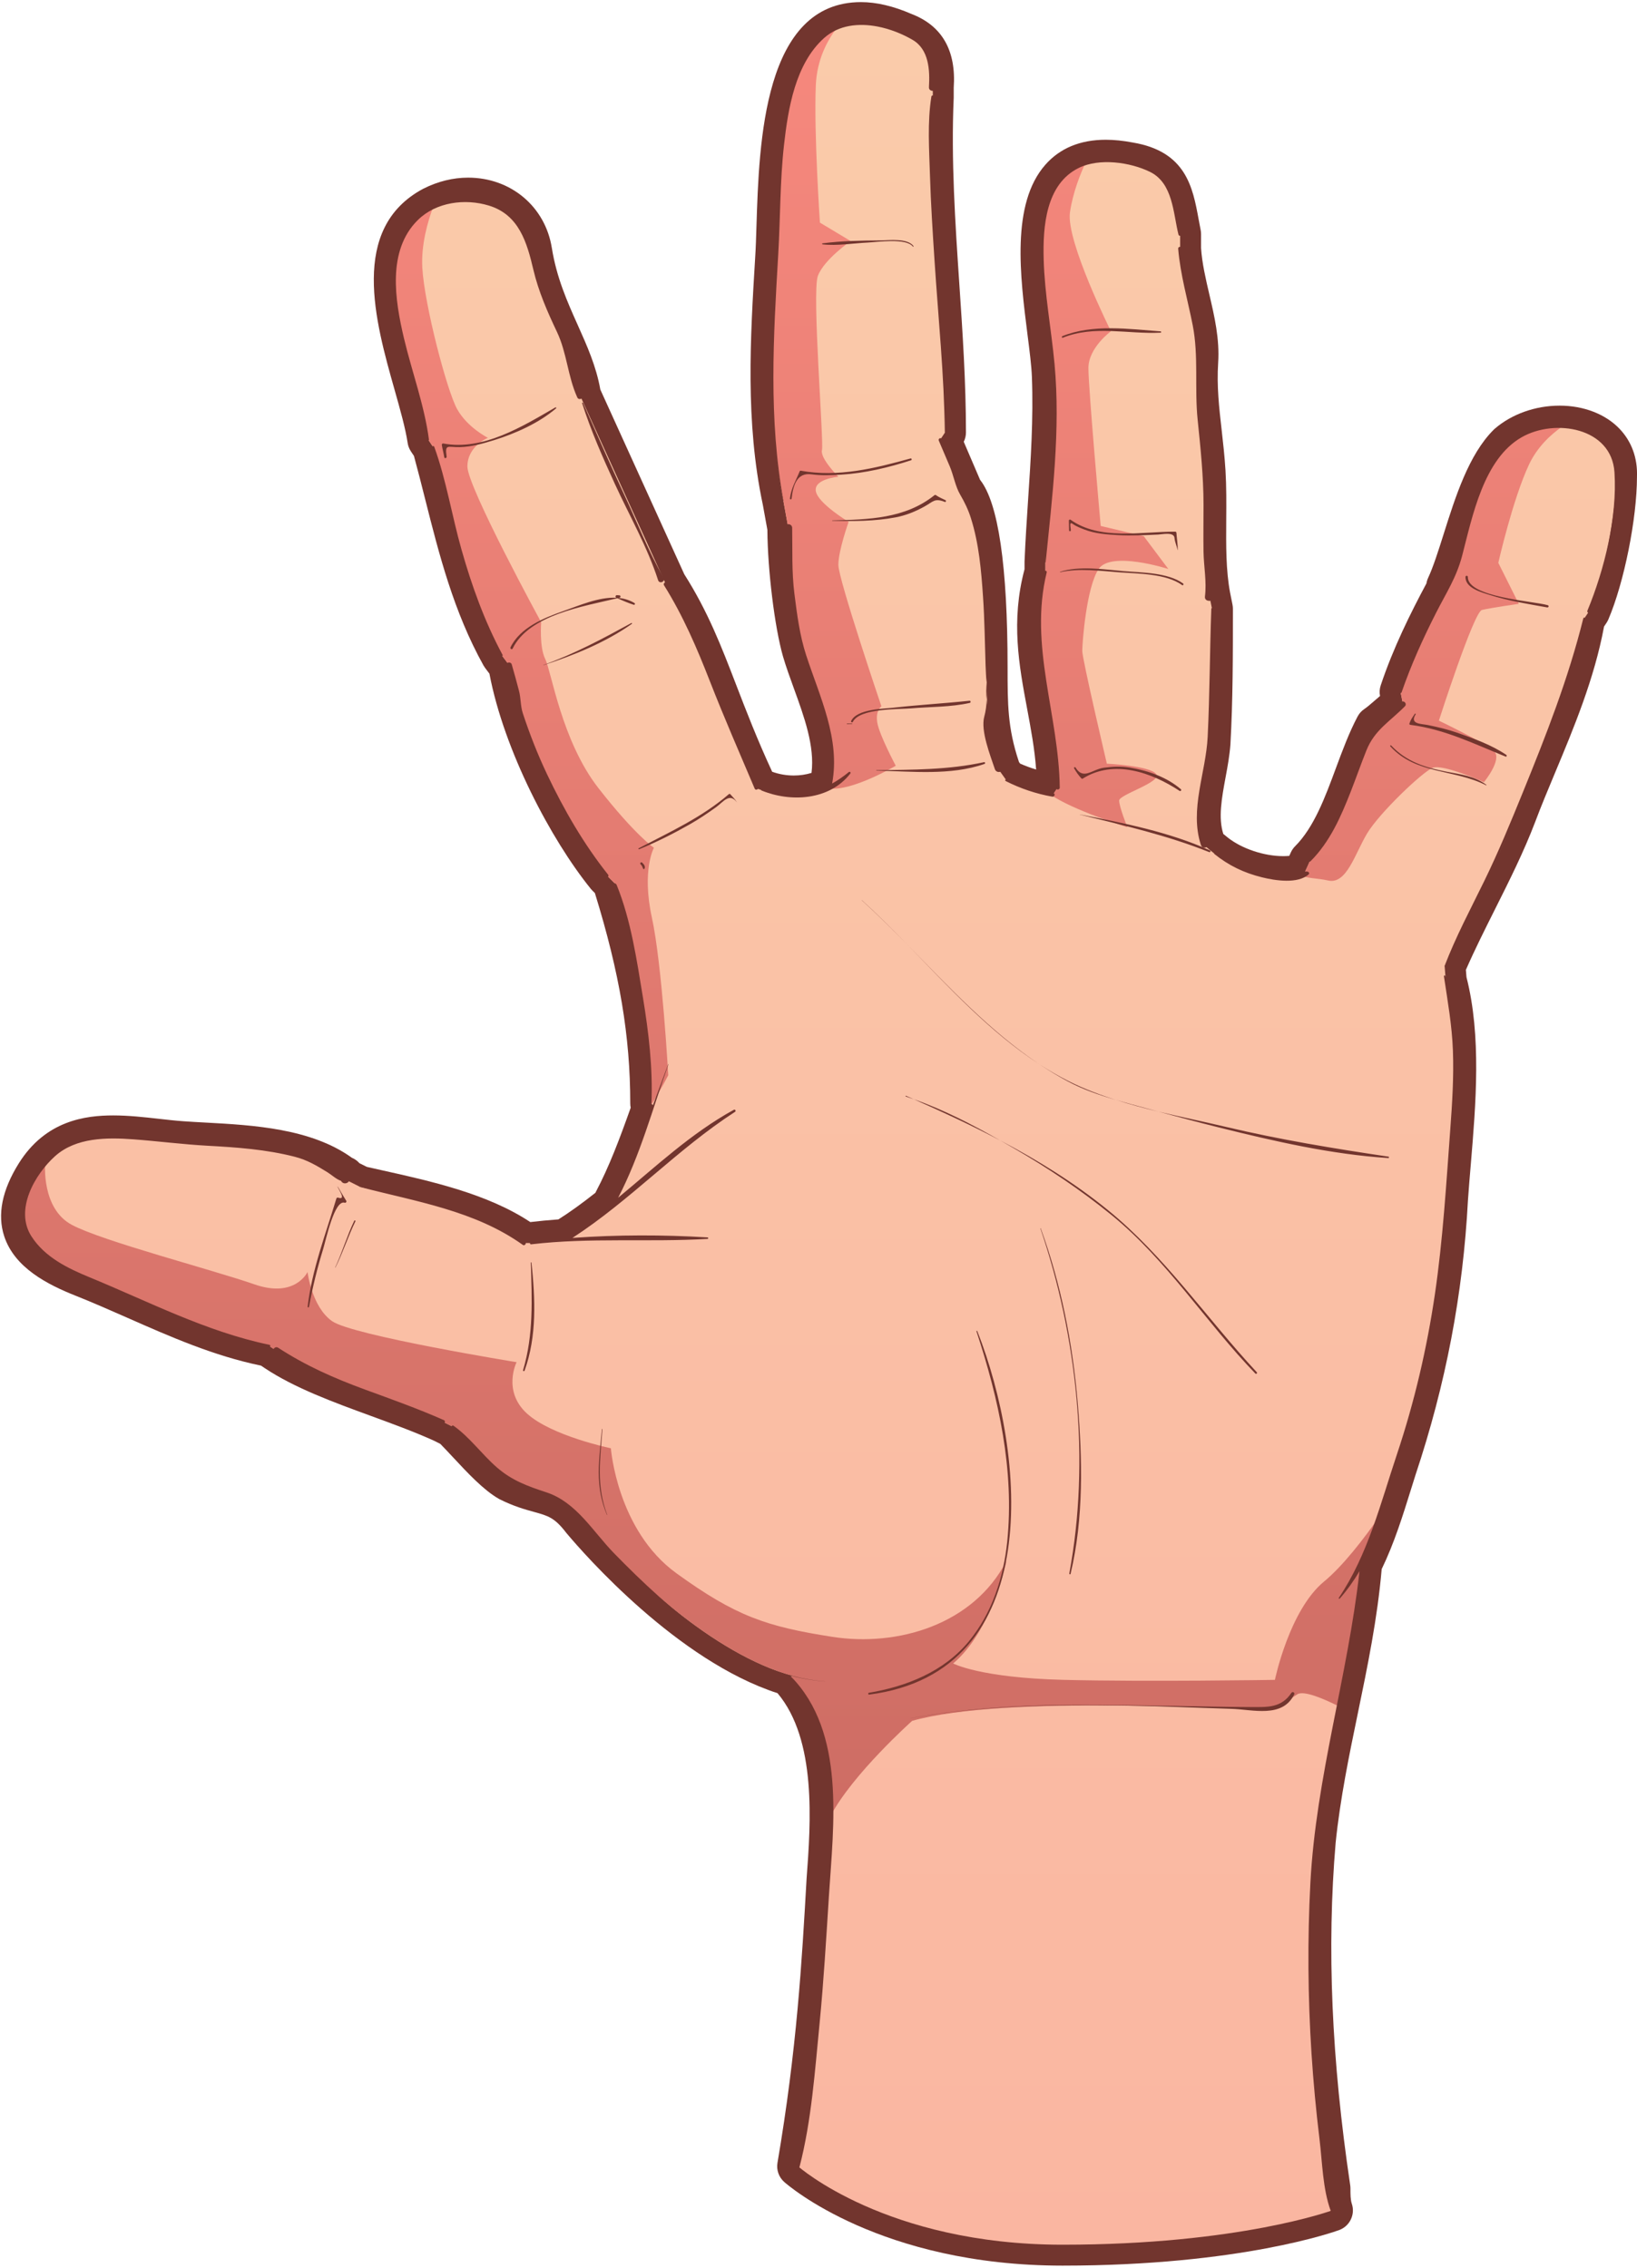 <svg width="345" height="478" viewBox="0 0 345 478" fill="none" xmlns="http://www.w3.org/2000/svg">
<path d="M341.311 90.373C338.35 87.273 333.754 85.498 328.694 85.498C323.574 85.498 318.579 87.282 314.988 90.393C314.911 90.465 314.833 90.534 314.76 90.61C309.534 95.831 306.729 104.72 304.252 112.56C303.13 116.112 302.069 119.464 300.98 121.8C300.808 122.174 300.686 122.566 300.623 122.968C297.302 129.177 293.633 136.517 290.985 144.465C290.744 145.185 290.694 145.954 290.841 146.696C290.523 146.967 290.216 147.235 289.921 147.49C289.043 148.249 288.142 149.036 287.556 149.429C286.948 149.832 286.452 150.381 286.111 151.028C284.317 154.412 282.907 158.228 281.538 161.919C279.27 168.053 276.921 174.391 272.952 178.357C272.577 178.734 272.27 179.176 272.051 179.655L271.717 180.395C271.308 180.431 270.878 180.451 270.431 180.451C266.376 180.451 261.658 178.856 258.724 176.511L257.81 175.767C256.718 172.347 257.485 168.209 258.291 163.843C258.704 161.616 259.13 159.31 259.311 156.944C259.836 147.531 259.836 138.197 259.836 128.311C259.836 128.022 259.807 127.731 259.75 127.444L259.243 124.92C258.354 120.184 258.392 114.981 258.431 109.474C258.455 106.092 258.482 102.59 258.273 99.132C258.087 96.122 257.77 93.338 257.467 90.646C256.925 85.901 256.416 81.423 256.729 76.469C257.063 71.462 255.946 66.665 254.861 62.026C254.082 58.667 253.34 55.49 253.123 52.285V49.336C253.123 49.044 253.096 48.754 253.038 48.471C252.882 47.688 252.744 46.924 252.606 46.188C251.374 39.497 249.976 31.911 238.711 30.036C236.709 29.653 234.805 29.456 233.047 29.456C227.672 29.456 223.389 31.228 220.309 34.723C213.045 42.971 214.99 58.254 216.549 70.537C216.982 73.926 217.389 77.132 217.474 79.446C217.811 88.216 217.231 96.977 216.665 105.453C216.387 109.666 216.098 114.023 215.924 118.325C215.922 118.384 215.922 118.442 215.922 118.501V119.979C213.011 130.892 214.767 140.291 216.468 149.381C217.278 153.72 218.057 157.876 218.364 162.196C217.181 161.835 216.039 161.413 214.995 160.949L214.749 160.608L214.704 160.466C212.35 153.408 212.35 148.35 212.35 140.701C212.35 119.268 210.398 105.975 206.549 101.13L204.287 95.855L203.112 93.114C203.418 92.508 203.574 91.833 203.574 91.147C203.574 80.6 202.868 70.056 202.18 59.861C201.316 47.01 200.422 33.723 200.995 20.619C200.997 20.556 200.997 20.491 200.997 20.429V18.509C201.546 10.647 198.544 5.408 192.064 2.928C188.262 1.279 184.696 0.445 181.456 0.445C160.903 0.445 159.98 29.971 159.427 47.614C159.349 50.186 159.278 52.406 159.155 54.261C158.123 71.295 157.056 88.904 160.766 106.387L161.727 111.68C161.776 120.107 163.254 132.191 165.008 138.33C165.662 140.559 166.502 142.874 167.318 145.117C169.49 151.107 171.734 157.28 171.028 162.907C169.85 163.268 168.585 163.457 167.291 163.457C165.741 163.457 164.178 163.187 162.735 162.663C159.545 155.768 157.25 149.803 155.206 144.496C151.988 136.133 149.197 128.895 144.212 121.034L126.52 82.106C125.652 77.211 123.754 72.967 121.75 68.488C119.564 63.606 117.307 58.561 116.299 52.253C114.902 43.533 107.651 37.443 98.666 37.443C95.486 37.443 92.345 38.208 89.233 39.763C73.524 48.108 79.093 67.796 83.161 82.17C84.339 86.344 85.454 90.285 85.909 93.338C86.002 93.981 86.239 94.595 86.6 95.138L87.239 96.097C88.074 99.159 88.863 102.275 89.624 105.295C92.56 116.908 95.597 128.918 101.897 140.26C101.996 140.435 102.105 140.604 102.225 140.765L103.149 141.992C106.232 158.246 116.138 176.992 124.517 187.348C124.614 187.47 124.717 187.585 124.828 187.691L125.377 188.241C130.596 205.143 132.827 218.416 132.827 232.58C132.827 232.884 132.859 233.184 132.918 233.475C130.598 240.025 128.375 245.909 125.6 251.164C125.555 251.247 125.514 251.329 125.476 251.414C122.594 253.693 120.074 255.505 117.689 257.014C115.536 257.172 113.609 257.359 111.76 257.58C102.788 251.62 90.865 248.968 80.291 246.615C79.284 246.388 78.29 246.169 77.314 245.948L75.753 245.169C75.34 244.7 74.814 244.303 74.18 244.039C65.551 237.816 53.28 237.148 43.367 236.609C41.734 236.521 40.158 236.435 38.653 236.327C36.974 236.208 35.251 236.014 33.427 235.808C30.309 235.459 27.084 235.1 23.882 235.1C18.033 235.1 9.609 236.151 3.952 245.216C0.428 250.861 -0.603 256.026 0.888 260.567C3.077 267.241 10.068 270.768 15.912 273.091C19.581 274.551 23.3 276.191 26.901 277.778C35.812 281.712 45.023 285.776 55 287.835L55.825 288.384C62.071 292.547 70.272 295.55 78.206 298.451C82.71 300.102 87.365 301.804 91.452 303.654L92.803 304.337C93.632 305.179 94.503 306.12 95.407 307.085C98.609 310.522 101.92 314.073 105.11 315.9C105.18 315.941 105.255 315.981 105.329 316.02C108.283 317.495 110.65 318.149 112.552 318.675C115.513 319.492 116.865 319.866 119.29 323.018C119.329 323.066 119.369 323.117 119.408 323.163C123.221 327.705 142.785 350.047 163.868 356.877C172.161 366.743 170.859 384.237 169.99 395.96C168.986 413.59 167.95 431.82 163.855 455.864C163.6 457.364 164.137 458.887 165.272 459.898C166.084 460.616 185.549 477.532 223.942 477.532C261.457 477.532 281.409 470.337 282.241 470.031C284.469 469.209 285.651 466.761 284.9 464.503C284.608 463.632 284.608 462.529 284.608 461.249C284.608 461.031 284.591 460.814 284.559 460.6C280.614 434.106 279.611 410.465 281.49 388.4C282.442 379.114 284.344 369.919 286.184 361.026C288.205 351.257 290.291 341.162 291.193 330.721C293.831 325.283 295.663 319.4 297.435 313.703L298.317 310.887C304.716 291.694 308.332 272.74 309.37 253.016C309.543 250.5 309.762 247.906 309.985 245.268C311.041 232.663 312.235 218.397 309.063 205.957L308.939 204.418C310.821 200.125 312.985 195.813 315.079 191.633C318.059 185.69 321.142 179.544 323.55 173.218C324.8 169.885 326.241 166.44 327.763 162.796C331.637 153.528 336.015 143.057 338.054 132.06L338.576 131.275C338.725 131.05 338.855 130.811 338.962 130.564C342.279 122.813 344.984 109.341 344.994 100.496C345.142 96.546 343.87 93.049 341.311 90.373" fill="#72352E"/>
<path d="M317.877 93.726C311.166 100.436 308.586 115.922 304.973 123.665V124.182C301.361 130.892 297.748 138.12 295.165 145.861L295.684 148.443C293.616 149.992 291.554 152.055 290.004 153.09C285.36 161.862 283.297 174.251 276.07 181.478L274.79 184.295C269.115 185.931 260.879 183.88 255.942 179.928L253.744 178.14L253.875 177.867C251.298 171.151 254.394 163.414 254.91 156.702C255.427 147.411 255.427 138.12 255.427 128.311L254.91 125.73C253.364 117.47 254.396 108.179 253.875 99.405C253.364 91.147 251.814 84.435 252.329 76.177C252.846 68.434 249.235 60.691 248.716 52.431V49.334C247.168 41.592 247.168 35.914 237.878 34.366C211.039 29.202 221.362 65.336 221.879 79.273C222.394 92.693 220.848 105.6 220.329 118.503V120.568C215.685 137.087 222.912 149.992 222.912 165.991L221.879 167.541C218.781 167.027 215.17 165.991 212.074 164.443L210.784 162.638L210.524 161.862C207.945 154.121 207.945 148.443 207.945 140.699C207.945 132.44 207.426 107.664 202.784 103.533C201.234 99.921 199.686 96.307 198.138 92.693L199.167 91.145C199.167 67.401 195.557 44.173 196.59 20.429V18.363C197.104 11.653 194.527 8.555 190.394 7.008C162.011 -5.381 164.588 39.011 163.557 54.496C162.525 71.53 161.492 88.564 165.105 105.6L166.136 111.276C166.136 119.536 167.648 131.526 169.232 137.087C171.816 145.861 177.491 156.183 174.912 165.991C174.912 165.991 174.921 166.023 174.928 166.056C170.521 168.344 165.062 168.428 160.459 166.506C160.459 166.506 160.053 166.365 159.418 166.19L159.427 165.991C150.654 147.411 148.589 136.05 140.332 123.148L122.269 83.402C120.721 73.594 114.008 65.853 111.947 52.948C110.476 43.76 100.591 39.011 91.3 43.657C74.784 52.431 88.204 78.756 90.269 92.693L91.3 94.242C95.43 109.212 98.009 124.182 105.751 138.12L107.299 140.183C109.88 155.154 119.184 173.752 127.944 184.577L129.591 186.224L129.494 186.639C134.136 201.609 137.232 216.062 137.232 232.58L137.738 233.058C135.276 240.068 132.771 247.031 129.494 253.228L130.009 253.429C126.671 256.146 123.267 258.733 119.685 260.971L119.951 261.28C117.284 261.447 114.613 261.669 111.947 262.002H110.397C101.105 255.292 87.171 252.712 75.818 250.13L72.72 248.58C72.205 248.068 72.72 248.068 72.205 248.068C63.365 241.189 48.932 241.482 38.342 240.724C27.334 239.937 14.766 236.208 7.689 247.549C0.136 259.651 7.766 265.107 17.541 268.996C30.502 274.148 42.902 281.009 56.721 283.682L58.269 284.715C67.559 290.909 82.012 294.523 93.365 299.685L95.43 300.72C99.042 304.331 103.687 310.007 107.299 312.072C114.525 315.686 117.621 313.622 122.783 320.331C132.336 331.707 150.311 348.689 167.167 353.262L166.653 353.368C176.46 364.209 175.43 382.274 174.393 396.209C173.362 414.278 172.33 432.344 168.201 456.602C168.201 456.602 186.783 473.124 223.942 473.124C261.104 473.124 280.718 465.897 280.718 465.897C280.201 464.347 280.201 462.797 280.201 461.25C276.586 436.991 275.036 412.214 277.105 387.949C279.154 367.959 285.27 349.492 286.872 329.516C289.997 323.321 291.949 316.415 294.135 309.495C300.327 290.911 303.94 272.327 304.973 252.712C305.985 238.064 308.458 220.96 304.7 206.69L304.459 203.673C309.103 192.835 315.297 182.511 319.424 171.668C324.069 159.283 331.296 145.345 333.877 130.377L334.907 128.827C338.005 121.599 340.586 108.695 340.586 100.436C341.101 89.082 325.617 87.014 317.877 93.726" fill="url(#paint0_linear)"/>
<path d="M317.877 93.726C311.166 100.436 308.586 115.922 304.973 123.665V124.182C301.361 130.892 297.748 138.12 295.165 145.861L295.684 148.443C293.616 149.992 291.554 152.055 290.004 153.09C285.36 161.862 283.297 174.251 276.07 181.478L274.79 184.295C274.538 184.367 274.274 184.424 274.01 184.481C275.54 185.173 277.572 185.067 279.921 185.59C283.809 186.455 285.536 179.975 288.126 175.656C290.719 171.334 299.79 162.693 301.95 161.831C304.109 160.967 312.747 164.856 312.747 164.856C312.747 164.856 316.635 160.103 314.909 158.376C313.181 156.648 303.245 151.895 303.245 151.895C303.245 151.895 310.586 129.001 312.316 128.566C314.045 128.135 320.09 127.271 320.09 127.271L315.771 118.632C315.771 118.632 318.797 105.241 322.248 97.897C323.992 94.195 326.83 91.592 329.218 89.92C325.206 89.798 320.936 91.073 317.877 93.726V93.726ZM166.136 111.275C166.136 119.536 167.648 131.526 169.232 137.087C171.816 145.861 177.491 156.183 174.912 165.991C174.912 165.991 174.921 166.023 174.928 166.056C174.848 166.099 174.763 166.126 174.682 166.167C179.477 166.889 188.78 161.4 188.78 161.4C188.78 161.4 185.325 154.92 184.892 152.328C184.459 149.735 185.757 148.873 185.757 148.873C185.757 148.873 176.687 122.088 176.687 119.063C176.687 116.04 178.847 109.993 178.847 109.993C178.847 109.993 172.368 106.105 171.935 103.513C171.502 100.921 176.687 100.488 176.687 100.488C176.687 100.488 172.799 96.6 173.23 94.872C173.661 93.144 171.073 61.609 172.368 58.151C173.662 54.696 179.276 50.807 179.276 50.807L172.799 46.921C172.799 46.921 171.504 27.913 171.935 17.977C172.166 12.61 174.291 8.641 176.331 5.909C162.936 11.938 164.371 42.251 163.557 54.496C162.525 71.53 161.492 88.564 165.105 105.6L166.136 111.275ZM279.057 333.334C271.712 339.382 268.689 354.07 268.689 354.07C268.689 354.07 241.91 354.503 224.201 354.07C206.49 353.637 200.877 350.614 200.877 350.614C209.082 343.701 212.104 329.015 212.104 329.015C205.194 342.408 189.213 347.159 175.39 344.998C161.567 342.837 155.088 340.678 142.564 331.607C130.036 322.535 128.741 305.256 128.741 305.256C128.741 305.256 116.215 302.663 111.031 297.91C105.848 293.158 108.872 287.111 108.872 287.111C108.872 287.111 74.315 281.494 69.998 278.472C65.677 275.447 64.815 268.103 64.815 268.103C64.815 268.103 62.222 273.719 53.584 270.695C44.942 267.672 21.619 261.623 15.142 258.167C8.661 254.711 9.524 245.208 9.524 245.208L9.479 245.131C8.854 245.85 8.255 246.647 7.689 247.549C0.136 259.651 7.766 265.107 17.541 268.996C30.502 274.148 42.902 281.009 56.721 283.682L58.269 284.715C67.559 290.909 82.012 294.523 93.365 299.685L95.43 300.72C99.042 304.331 103.687 310.007 107.299 312.072C114.525 315.686 117.621 313.622 122.783 320.331C132.336 331.707 150.311 348.689 167.167 353.262L166.653 353.368C173.499 360.936 175.058 372.027 175.027 382.775C179.682 373.913 192.235 362.711 192.235 362.711C212.104 357.096 261.781 360.548 266.098 360.117C270.417 359.686 271.281 358.391 273.443 357.096C274.84 356.256 279.13 358.131 281.986 359.561C284.028 349.67 286.046 339.793 286.872 329.516C288.537 326.216 289.864 322.712 291.078 319.113C287.395 324.433 282.93 330.145 279.057 333.334V333.334ZM91.3 94.242C95.43 109.212 98.009 124.182 105.751 138.12L107.299 140.183C109.88 155.153 119.184 173.752 127.944 184.577L129.591 186.224L129.494 186.639C134.136 201.609 137.232 216.062 137.232 232.58L137.37 232.71C138.954 230.249 140.834 226.632 140.834 226.632C140.834 226.632 139.54 203.302 137.379 193.367C135.219 183.431 137.81 178.68 137.81 178.68C137.81 178.68 133.922 176.088 126.15 166.151C118.374 156.215 116.215 141.528 114.919 138.935C113.624 136.343 114.055 131.16 114.055 131.16C114.055 131.16 98.507 102.647 98.507 98.328C98.507 94.008 102.824 92.28 102.824 92.28C102.824 92.28 98.507 90.121 96.344 86.233C94.184 82.344 89.434 64.201 89.003 56.424C88.73 51.522 90.174 46.624 91.276 43.67C74.796 52.458 88.204 78.763 90.269 92.693L91.3 94.242ZM220.329 120.568C215.685 137.087 222.912 149.992 222.912 165.991L221.879 167.541C221.707 167.512 221.518 167.466 221.342 167.433C225.909 170.706 237.589 174.359 237.589 174.359C237.589 174.359 235.863 170.039 235.863 168.743C235.863 167.448 244.934 164.856 243.637 163.128C242.341 161.4 233.272 160.967 233.272 160.967C233.272 160.967 228.089 138.935 228.089 137.209C228.089 135.479 228.951 123.816 231.542 119.927C234.134 116.04 246.229 119.927 246.229 119.927L241.046 113.016L231.975 110.855C231.975 110.855 229.384 81.912 229.384 77.592C229.384 73.272 234.134 69.817 234.134 69.817C234.134 69.817 224.632 50.807 225.496 44.762C226.101 40.518 227.769 36.494 228.71 34.468C213.749 38.876 221.434 67.281 221.879 79.273C222.394 92.693 220.848 105.6 220.329 118.503V120.568" fill="url(#paint1_linear)"/>
<path d="M219.047 224.315C208.651 217.385 200.061 208.105 191.276 199.157C200.023 208.136 208.627 217.545 219.047 224.315ZM235.191 231.837C231.715 230.734 228.321 229.455 225.124 227.835C223.026 226.772 221.006 225.586 219.047 224.315C220.986 225.608 222.987 226.822 225.063 227.936C228.311 229.669 231.709 230.824 235.191 231.837V231.837ZM191.276 199.157C188.11 195.91 184.928 192.716 181.63 189.726C181.62 189.717 181.6 189.735 181.614 189.748C184.922 192.756 188.11 195.937 191.276 199.157V199.157ZM292.586 244.088C292.755 244.098 292.797 243.815 292.626 243.791C281.095 242.076 269.729 240.21 258.376 237.521C253.739 236.424 248.922 235.44 244.142 234.297C248.366 235.44 252.597 236.569 256.847 237.629C268.52 240.531 280.549 243.31 292.586 244.088V244.088ZM238.528 232.774C237.407 232.469 236.298 232.158 235.191 231.837C238.128 232.769 241.123 233.573 244.142 234.297C242.269 233.785 240.399 233.283 238.528 232.774ZM210.82 240.386C204.974 237.067 198.908 233.897 192.578 231.689C198.774 234.421 204.879 237.259 210.82 240.386ZM190.89 231.106C191.455 231.287 192.016 231.494 192.578 231.689C192.036 231.451 191.495 231.204 190.949 230.966C190.847 230.922 190.784 231.073 190.89 231.106ZM264.571 289.508C264.756 289.697 265.042 289.41 264.861 289.216C254.326 277.893 245.548 264.863 233.484 255.04C226.395 249.271 218.756 244.565 210.82 240.386C211.781 240.932 212.738 241.48 213.684 242.031C220.862 246.175 227.857 250.873 234.283 256.114C246.017 265.675 254.128 278.7 264.571 289.508V289.508ZM272.166 356.807C270.038 360.008 267.127 359.81 263.709 359.801C260.367 359.79 257.031 359.742 253.689 359.684C246.43 359.568 239.173 359.411 231.914 359.345C218.539 359.225 205.122 359.731 191.942 362.134C191.935 362.136 191.937 362.149 191.944 362.147C207.061 359.411 222.423 359.218 237.738 359.492C244.968 359.62 252.203 359.959 259.432 360.171C264.06 360.304 270.25 362.208 272.75 357.152C272.944 356.76 272.408 356.444 272.166 356.807V356.807ZM225.625 331.727C228.416 319.973 228.128 307.487 227.112 295.531C226.052 283.095 223.617 270.635 219.33 258.898C219.316 258.851 219.248 258.871 219.264 258.916C227.051 281.762 229.786 307.859 225.356 331.653C225.325 331.826 225.58 331.903 225.625 331.727V331.727ZM205.966 280.562C205.925 280.456 205.754 280.496 205.792 280.609C210.486 294.836 213.798 309.84 212.276 324.895C211.504 332.508 209.067 340.048 204.143 346.002C198.899 352.339 191.039 355.466 183.117 356.795C182.902 356.829 182.954 357.202 183.169 357.174C220.478 352.401 216.215 306.584 205.966 280.562V280.562ZM166.621 353.384C177.179 367.251 174.438 385.631 173.583 401.862C173.149 410.104 172.529 418.339 171.73 426.552C170.753 436.598 168.688 446.564 167.881 456.602C167.853 456.972 168.422 457.033 168.51 456.688C171.024 446.995 171.744 436.501 172.721 426.552C173.599 417.586 174.126 408.591 174.698 399.6C175.652 384.607 178.279 365.146 166.678 353.344C166.651 353.314 166.596 353.353 166.621 353.384V353.384ZM304.311 205.779C305.096 211.036 306.01 216.128 306.204 221.466C306.407 226.98 306.057 232.512 305.649 238.01C304.791 249.618 304.094 261.303 302.401 272.823C300.714 284.257 298.075 295.567 294.407 306.53C290.967 316.811 288.284 327.718 282.153 336.785C282.072 336.903 282.26 337.049 282.356 336.937C283.95 335.114 285.315 333.182 286.517 331.167C284.054 353.262 277.343 374.608 276.164 396.883C275.533 408.834 275.632 420.914 276.404 432.855C276.792 438.857 277.356 444.854 278.083 450.822C278.683 455.747 278.75 461.31 280.443 465.972C280.569 466.321 281.046 466.181 280.989 465.82C280.66 463.718 280.944 461.672 280.646 459.58C280.161 456.168 279.712 452.75 279.301 449.33C278.586 443.349 277.974 437.363 277.518 431.355C276.643 419.86 276.314 408.408 276.844 396.883C277.879 374.346 285.245 352.815 286.965 330.401C290.611 323.998 292.637 316.83 294.803 309.675C298.445 297.641 301.582 285.562 303.484 273.123C305.19 261.96 305.68 250.629 306.546 239.382C307.37 228.69 308.699 215.916 304.602 205.7C304.531 205.517 304.286 205.585 304.311 205.779V205.779ZM333.686 130.323C330.511 143.084 325.885 154.857 320.936 167.022C318.377 173.306 315.823 179.519 312.842 185.629C309.932 191.592 306.793 197.456 304.423 203.664C304.407 203.701 304.471 203.73 304.491 203.69C310.421 191.592 316.46 179.681 321.494 167.176C326.255 155.337 332.569 143.202 334.076 130.377C334.105 130.149 333.738 130.109 333.686 130.323V130.323ZM293.012 157.305C298.416 163.265 306.522 162.085 313.206 165.522C313.264 165.547 313.305 165.472 313.255 165.434C310.874 163.613 307.706 163.194 304.836 162.647C300.397 161.803 296.367 160.531 293.192 157.129C293.08 157.005 292.904 157.185 293.012 157.305V157.305ZM298.173 150.455C297.672 151.213 297.302 151.667 297.029 152.517C296.986 152.655 297.107 152.763 297.232 152.777C304.536 153.718 310.583 156.761 317.308 159.468C317.525 159.556 317.628 159.232 317.459 159.114C314.386 157.021 310.644 155.678 307.149 154.451C305.121 153.747 303.033 153.246 300.932 152.82C299.538 152.538 297.02 152.661 298.351 150.557C298.425 150.446 298.247 150.342 298.173 150.455V150.455ZM326.068 128.027C326.372 128.08 326.501 127.65 326.199 127.562C323.171 126.666 309.263 125.926 309.349 121.599C309.356 121.28 308.859 121.28 308.853 121.599C308.801 123.977 312.269 124.857 314.023 125.414C317.911 126.65 322.06 127.302 326.068 128.027V128.027ZM340.742 97.832C339.616 90.297 330.358 88.767 324.283 90.148C314.86 92.295 311.703 102.705 308.966 110.771C308.002 113.618 306.969 116.452 305.784 119.214C304.843 121.404 304.531 124.414 303.466 126.433C300.163 132.683 297.22 139.104 294.937 145.8C294.84 146.089 295.296 146.211 295.39 145.923C297.387 140.138 299.894 134.589 302.67 129.139C304.841 124.868 306.942 121.745 308.16 117.088C310.32 108.813 312.666 96.749 320.7 92.155C327.681 88.165 339.647 90.085 340.253 99.56C340.855 109.014 338.143 120.033 334.546 128.728C334.363 129.173 335.089 129.369 335.268 128.927C337.414 123.737 338.713 118.244 339.713 112.73C340.577 107.962 341.468 102.662 340.742 97.832V97.832ZM276.158 181.566C280.272 177.47 282.587 172.168 284.676 166.837C285.804 163.952 286.827 161.03 287.977 158.155C289.713 153.817 292.973 152.053 296.097 148.855C296.564 148.384 295.964 147.592 295.386 147.935C294.163 148.664 293.201 149.492 292.127 150.435C291.486 151.001 289.607 152.055 289.37 152.912C288.587 155.755 287.267 158.456 286.226 161.221C283.535 168.342 281.168 175.629 275.982 181.389C275.873 181.509 276.043 181.685 276.158 181.566V181.566ZM265.979 184.918C268.765 185.608 273.493 186.344 275.797 184.304C276.05 184.083 275.826 183.745 275.556 183.713C274.143 183.56 273.058 184.036 271.62 184.228C269.86 184.46 267.98 184.216 266.25 183.944C262.617 183.382 258.983 181.978 255.971 179.876C255.915 179.839 255.845 179.928 255.899 179.97C258.936 182.429 262.186 183.986 265.979 184.918V184.918ZM227.918 164.08C227.981 164.15 228.103 164.168 228.179 164.114C234.739 159.983 242.687 162.798 248.605 166.702C248.815 166.842 249.07 166.515 248.876 166.348C245.869 163.775 241.967 162.428 238.115 161.786C236.289 161.483 234.466 161.565 232.643 161.817C230.152 162.156 228.32 164.482 226.672 161.777C226.557 161.589 226.266 161.758 226.376 161.948C226.837 162.756 227.295 163.406 227.918 164.08ZM255.01 179.241C246.356 175.338 236.824 173.479 227.557 171.661C227.545 171.656 227.537 171.679 227.554 171.683C236.797 173.971 245.993 176.062 254.856 179.607C255.068 179.69 255.215 179.336 255.01 179.241V179.241ZM255.565 128.311C255.56 128.13 255.294 128.13 255.287 128.311C254.96 137.31 254.956 146.311 254.518 155.306C254.148 162.875 250.659 170.598 253.087 178.084C253.412 179.092 255.014 178.648 254.673 177.646C251.997 169.835 255.15 161.851 255.515 153.914C255.906 145.401 255.874 136.823 255.565 128.311V128.311ZM244.589 69.842C237.921 69.341 230.255 68.272 223.897 70.851C223.7 70.93 223.784 71.259 223.991 71.177C230.669 68.497 237.675 70.467 244.589 70.12C244.769 70.111 244.767 69.856 244.589 69.842V69.842ZM226.085 110.43C226.833 110.972 227.73 111.295 228.583 111.628C230.797 112.488 233.317 112.657 235.664 112.791C238.462 112.951 241.286 112.788 244.084 112.671C244.867 112.639 247.409 112.041 247.527 113.381C247.602 114.264 248.005 115.065 248.182 115.927C248.184 115.947 248.217 115.944 248.217 115.922C248.217 114.675 248.016 113.564 247.935 112.31C247.928 112.172 247.827 112.057 247.685 112.057C240.588 112.037 231.785 113.964 225.605 109.533C225.467 109.435 225.264 109.567 225.268 109.729C225.287 110.415 225.282 111.105 225.311 111.793C225.32 112.028 225.664 112.028 225.673 111.793C225.695 111.234 225.23 109.814 226.085 110.43V110.43ZM223.436 120.61C227.343 119.712 231.953 120.337 235.894 120.631C239.819 120.922 245.774 120.879 249.133 123.322C249.341 123.473 249.54 123.126 249.335 122.979C246.101 120.651 240.559 120.698 236.768 120.374C232.668 120.026 227.424 119.207 223.416 120.527C223.362 120.545 223.385 120.622 223.436 120.61ZM248.303 52.431C248.759 57.904 250.298 63.15 251.359 68.518C252.647 75.022 251.724 81.845 252.403 88.451C253.019 94.455 253.638 100.366 253.645 106.41C253.649 109.695 253.586 112.976 253.642 116.258C253.694 119.397 254.335 122.614 253.944 125.73C253.764 127.158 256.548 126.84 255.747 125.24C254.213 122.178 254.479 118.223 254.421 114.864C254.36 111.577 254.441 108.289 254.43 105C254.418 98.998 253.651 93.088 253.033 87.129C252.473 81.737 253.247 76.247 252.51 70.907C251.652 64.689 249.65 58.705 249.136 52.431C249.089 51.898 248.254 51.894 248.303 52.431V52.431ZM220.282 118.503C220.284 118.566 220.374 118.564 220.379 118.503C221.762 104.725 223.536 90.547 222.243 76.696C221.556 69.323 220.158 62.063 219.955 54.642C219.765 47.799 220.392 38.788 227.376 35.383C231.729 33.26 238.19 34.186 242.357 36.223C247.211 38.598 247.236 44.9 248.36 49.433C248.479 49.906 249.136 49.692 249.073 49.236C248.468 44.984 247.888 40.131 244.776 36.909C241.66 33.685 235.655 33.218 231.443 33.504C224.048 34.007 220.376 40.218 219.472 46.96C218.309 55.644 219.799 64.501 220.798 73.131C222.545 88.203 220.06 103.396 220.282 118.503V118.503ZM221.776 167.916C222.263 167.997 222.473 167.254 221.979 167.169C218.601 166.575 215.302 165.705 212.181 164.254C211.932 164.141 211.709 164.506 211.96 164.631C215.058 166.198 218.359 167.316 221.776 167.916ZM223.346 165.991C223.143 150.609 216.816 136.07 220.598 120.64C220.683 120.294 220.158 120.148 220.061 120.493C215.744 135.9 222.288 150.556 222.475 165.991C222.482 166.553 223.355 166.557 223.346 165.991ZM135.844 183.07C136.041 182.54 135.691 182.184 135.339 181.825C135.122 181.599 134.775 181.945 135 182.163C135.314 182.472 135.378 182.685 135.528 183.07C135.587 183.224 135.786 183.226 135.844 183.07V183.07ZM155.303 169.087C154.863 168.398 154.44 168.003 153.901 167.392C153.818 167.302 153.685 167.32 153.599 167.392C147.912 172.301 141.19 175.343 134.599 178.801C134.493 178.858 134.569 179.048 134.683 179C138.403 177.488 141.996 175.668 145.487 173.682C147.38 172.599 149.185 171.376 150.954 170.1C152.423 169.037 153.743 167.018 155.294 169.093C155.3 169.098 155.307 169.093 155.303 169.087V169.087ZM184.717 162.338C184.662 162.338 184.662 162.422 184.717 162.424C192.152 162.571 200.314 163.52 207.478 161.018C207.713 160.935 207.62 160.588 207.377 160.648C199.846 162.28 192.38 162.234 184.717 162.338V162.338ZM204.391 148.149C204.641 148.088 204.592 147.669 204.328 147.696C199.041 148.26 193.727 148.551 188.446 149.149C186.104 149.413 180.627 149.422 179.384 151.955C179.272 152.186 179.614 152.388 179.729 152.158C181.196 149.243 189.372 149.535 192.001 149.307C196.073 148.953 200.395 149.061 204.391 148.149V148.149ZM178.524 152.51C178.445 152.51 178.445 152.634 178.524 152.634C178.868 152.632 179.211 152.628 179.556 152.626C179.626 152.626 179.626 152.517 179.556 152.517C179.211 152.515 178.868 152.511 178.524 152.51ZM182.898 51.12C184.976 51.019 190.933 50.103 192.4 51.975C192.456 52.05 192.589 51.948 192.531 51.872C191.233 50.145 187.377 50.656 185.603 50.671C181.576 50.701 177.324 50.759 173.337 51.299C173.21 51.317 173.258 51.49 173.362 51.502C176.449 51.854 179.802 51.269 182.898 51.12ZM188.756 109.045C190.904 108.641 192.926 107.816 194.826 106.762C196.726 105.708 196.954 104.937 199.116 105.792C199.325 105.877 199.472 105.523 199.269 105.428C198.752 105.18 197.705 104.714 197.285 104.386C197.164 104.296 197.046 104.292 196.924 104.386C190.751 109.336 183.01 109.501 175.429 109.686C175.372 109.688 175.372 109.77 175.429 109.77C179.905 109.876 184.34 109.875 188.756 109.045V109.045ZM168.531 99.351C167.734 101.315 166.709 102.956 166.477 105.083C166.454 105.307 166.802 105.304 166.829 105.083C167.154 102.283 167.953 99.556 171.01 99.976C173.093 100.26 175.221 100.172 177.313 100.043C182.273 99.739 187.28 98.545 191.998 97.016C192.238 96.938 192.14 96.562 191.892 96.63C184.374 98.723 176.593 100.641 168.77 99.215C168.652 99.193 168.571 99.247 168.531 99.351V99.351ZM197.849 92.862C198.621 94.671 199.389 96.48 200.16 98.288C200.966 100.176 201.336 102.512 202.345 104.231C203.285 105.833 204.055 107.425 204.619 109.212C206.32 114.589 206.796 120.207 207.176 125.809C207.503 130.594 207.55 135.382 207.708 140.174C207.742 141.37 207.832 142.59 207.896 143.817C207.995 142.071 208.185 140.363 208.196 139.005C208.241 133.656 208.006 128.286 207.638 122.948C207.298 118.032 206.961 112.94 205.878 108.123C205.522 106.552 205.046 105.016 204.075 103.705C201.55 100.298 200.104 96.426 198.423 92.526C198.256 92.131 197.683 92.472 197.849 92.862V92.862ZM207.948 147.473C207.999 146.263 207.963 145.04 207.896 143.817C207.826 145.058 207.821 146.302 207.948 147.473ZM209.665 162.097C210.026 163.18 211.718 162.729 211.38 161.627C210.827 159.807 210.314 157.995 209.892 156.143C209.561 154.71 209.773 151.96 209.008 150.847C208.383 149.932 208.087 148.75 207.948 147.473C207.893 148.686 207.755 149.887 207.435 151.053C206.616 154.031 208.757 159.353 209.665 162.097V162.097ZM196.897 20.429C196.87 20.105 196.349 19.98 196.292 20.346C195.415 25.772 195.83 31.552 195.994 37.03C196.179 43.036 196.57 49.04 196.96 55.037C197.744 67.051 198.994 79.106 199.115 91.145C199.115 91.215 199.222 91.215 199.222 91.145C199.266 79.562 198.786 68.093 198.021 56.537C197.624 50.538 197.287 44.541 197.087 38.533C196.893 32.529 197.387 26.402 196.897 20.429V20.429ZM165.127 105.593C161.948 88.279 162.995 71.013 164.017 53.562C164.468 45.897 164.371 38.231 165.227 30.591C166.086 22.896 167.6 13.471 173.669 8.025C176.778 5.237 180.984 4.839 184.929 5.591C187.474 6.076 190.11 7.102 192.339 8.406C195.792 10.426 195.985 14.803 195.778 18.363C195.717 19.405 197.357 19.407 197.398 18.363C197.601 13.571 196.056 8.865 191.256 6.933C187.005 5.221 182.665 3.829 178.067 4.909C170.096 6.784 167.127 16.321 165.655 23.288C163.744 32.346 163.638 41.748 163.318 50.965C162.684 69.287 161.016 87.524 165.082 105.604C165.087 105.636 165.13 105.623 165.127 105.593ZM117.041 85.874C110.118 89.874 101.82 95.044 93.433 93.477C93.225 93.439 93.083 93.595 93.117 93.794C93.248 94.678 93.499 95.493 93.627 96.377C93.679 96.706 94.177 96.566 94.13 96.239C93.72 93.48 94.372 94.301 96.899 94.242C99.345 94.186 101.791 93.494 104.106 92.778C108.638 91.371 113.566 89.166 117.194 86.073C117.309 85.976 117.16 85.804 117.041 85.874ZM133.056 131.32C126.988 134.641 121.066 137.825 114.52 140.16C114.489 140.171 114.5 140.216 114.529 140.205C120.979 138.096 127.59 135.425 133.159 131.496C133.265 131.422 133.17 131.255 133.056 131.32ZM107.59 136.438C107.442 136.74 107.891 137.002 108.039 136.702C111.487 129.586 123.025 127.801 130.122 126.09C131.248 126.605 132.387 127.094 133.568 127.471C133.786 127.543 133.913 127.221 133.723 127.108C132.667 126.47 131.532 126.145 130.357 126.03C130.435 126.012 130.519 125.993 130.593 125.975C130.876 125.904 130.806 125.482 130.524 125.477C130.354 125.481 130.181 125.47 130.011 125.447C129.732 125.418 129.612 125.86 129.867 125.975C129.881 125.982 129.896 125.987 129.908 125.994C126.187 125.799 122.089 127.622 118.668 128.82C114.567 130.256 109.599 132.297 107.59 136.438ZM178.881 162.738C177.742 163.672 176.57 164.477 175.372 165.15C177.13 155.739 172.788 146.933 169.914 138.148C168.548 133.978 167.977 129.529 167.429 125.193C166.831 120.47 167.039 115.994 166.951 111.275C166.933 110.225 165.326 110.223 165.322 111.275C165.306 115.489 166.152 119.803 166.61 124.006C167.039 127.916 167.635 131.821 168.512 135.659C170.819 145.719 176.893 154.837 174.695 165.522C170.349 167.753 165.604 168.206 160.481 166.426C160.377 166.391 160.337 166.55 160.438 166.589C166.587 169.148 174.801 168.719 179.197 163.054C179.373 162.828 179.107 162.55 178.881 162.738V162.738ZM139.951 123.372C143.945 129.753 146.884 136.595 149.614 143.594C152.592 151.227 155.853 158.679 159.048 166.214C159.263 166.729 160.073 166.287 159.809 165.77C152.635 151.811 149.174 136.273 140.712 122.927C140.409 122.449 139.647 122.887 139.951 123.372V123.372ZM122.684 84.979C124.555 90.836 127.022 96.408 129.582 101.997C132.636 108.659 136.443 115.3 138.694 122.284C138.976 123.16 140.29 122.593 139.841 121.799C136.67 116.177 134.242 110.013 131.514 104.161C128.544 97.782 125.72 91.327 122.872 84.898C122.826 84.793 122.648 84.868 122.684 84.979ZM90.134 92.731C90.161 92.884 90.427 92.85 90.405 92.693C89.452 85.434 86.821 78.411 85.136 71.299C83.242 63.295 81.543 52.81 88.053 46.384C91.923 42.563 98.029 41.8 103.044 43.334C109.409 45.277 111.07 51.161 112.415 56.88C113.487 61.422 115.367 65.724 117.363 69.921C119.487 74.39 119.634 79.286 121.658 83.756C121.974 84.449 122.923 84.027 122.967 83.402C123.138 81.155 122.495 79.061 121.547 77.039C120.229 74.23 118.494 71.703 117.28 68.786C114.795 62.83 113.437 57.081 111.945 50.854C109.576 40.997 98.021 39.14 90.305 43.749C82.899 48.172 82.292 57.167 83.303 64.854C84.558 74.379 88.376 83.316 90.134 92.731V92.731ZM91.522 94.18C91.422 93.902 91.025 94.012 91.077 94.305C92.524 102.026 94.873 109.778 97.095 117.312C99.23 124.556 101.954 131.585 105.589 138.213C105.706 138.425 106.027 138.236 105.912 138.024C102.119 130.975 99.436 123.509 97.256 115.821C95.229 108.682 94.049 101.158 91.522 94.18V94.18ZM109.594 150.527C110.872 154.568 112.492 158.492 114.229 162.352C117.81 170.309 122.285 177.965 127.725 184.794C127.974 185.107 128.407 184.667 128.161 184.359C122.998 177.874 118.848 170.67 115.297 163.202C113.32 159.038 111.639 154.74 110.192 150.363C109.666 148.779 109.799 147.17 109.368 145.57C108.877 143.716 108.385 141.872 107.848 140.032C107.67 139.432 106.677 139.526 106.731 140.183C106.857 141.794 107.046 143.308 107.396 144.891C107.864 146.999 108.954 148.495 109.594 150.527V150.527ZM129.025 186.77C130.535 193.861 133.301 200.605 134.687 207.746C136.289 215.988 136.731 224.223 137.173 232.58C137.176 232.656 137.291 232.657 137.293 232.58C137.607 225.152 136.711 217.633 135.511 210.316C134.215 202.435 132.983 193.932 129.959 186.511C129.727 185.944 128.894 186.145 129.025 186.77ZM154.655 233.913C145.67 238.845 138.173 245.914 130.278 252.447C134.924 243.504 137.507 233.775 140.877 224.329C140.888 224.291 140.833 224.275 140.816 224.315C137.203 233.97 133.771 243.8 129.192 253.05C129.138 253.158 129.143 253.258 129.179 253.343C126.047 255.904 122.838 258.359 119.437 260.543C119.241 260.664 119.185 260.859 119.218 261.034C116.777 261.226 114.347 261.45 111.946 261.738C111.609 261.775 111.605 262.309 111.946 262.269C124.347 260.804 136.698 261.853 149.104 261.127C149.309 261.113 149.309 260.825 149.104 260.811C139.744 260.236 130.108 260.24 120.645 260.915C132.801 253.036 142.725 242.231 154.91 234.344C155.176 234.17 154.941 233.758 154.655 233.913V233.913ZM126.864 301.231C126.275 307.721 125.295 313.127 127.92 319.312C127.931 319.348 127.985 319.323 127.974 319.293C125.616 313.125 126.503 307.602 126.958 301.231C126.963 301.172 126.87 301.172 126.864 301.231V301.231ZM110.553 288.889C113.186 281.611 112.796 273.71 112.016 266.131C112.007 266.041 111.869 266.036 111.873 266.131C112.104 273.868 112.476 281.279 110.239 288.799C110.179 289.006 110.483 289.081 110.553 288.889V288.889ZM110.176 262.382C110.635 262.713 111.09 261.939 110.619 261.621C100.496 254.749 87.625 252.339 75.827 250.094C75.78 250.087 75.76 250.153 75.807 250.166C87.615 253.258 100.022 255.135 110.176 262.382V262.382ZM70.678 267.176C72.266 264.006 73.343 260.612 74.898 257.423C74.974 257.273 74.744 257.136 74.668 257.291C73.12 260.495 72.147 263.932 70.635 267.151C70.62 267.178 70.665 267.207 70.678 267.176ZM71.249 252.427C71.094 252.371 70.929 252.484 70.888 252.632C68.64 260.105 65.73 267.636 64.834 275.422C64.816 275.585 65.089 275.621 65.118 275.46C65.874 271.316 66.867 267.288 68.106 263.261C68.681 261.398 70.473 252.797 72.646 253.501C72.88 253.58 73.097 253.291 72.966 253.082C72.344 252.109 71.779 251.11 71.193 250.117C71.181 250.094 71.136 250.108 71.147 250.135C71.474 250.924 72.995 253.02 71.249 252.427V252.427ZM56.789 283.45C43.473 280.679 31.397 274.371 18.915 269.233C14.26 267.314 9.47 264.999 6.635 260.601C3.036 255.02 7.313 247.549 11.591 243.7C16.016 239.72 22.54 239.727 28.1 240.138C33.323 240.528 38.496 241.201 43.728 241.491C49.907 241.828 56.087 242.263 62.101 243.809C64.787 244.499 66.718 245.672 69.011 247.08C69.863 247.603 70.9 248.581 71.87 248.892C71.899 248.941 71.915 248.969 71.957 249.027C72.61 249.936 74.115 249.106 73.479 248.136C73.436 248.118 73.395 248.102 73.347 248.086C73.285 247.559 72.986 247.242 72.45 247.189C71.991 247.143 70.394 245.695 69.967 245.449C69.04 244.914 67.76 244.871 66.742 244.427C63.899 243.188 60.833 242.5 57.798 241.945C51.389 240.769 44.821 240.718 38.342 240.28C28.551 239.617 15.662 236.127 8.624 245.408C5.609 249.388 3.305 254.027 4.252 259.114C5.11 263.728 9.346 265.332 12.882 267.226C19.615 270.822 27.078 273.396 34.089 276.426C41.398 279.582 48.83 282.349 56.656 283.916C56.961 283.978 57.09 283.513 56.789 283.45V283.45ZM76.949 292.89C70.405 290.487 64.463 287.865 58.64 284.077C57.843 283.554 57.101 284.837 57.897 285.349C68.509 292.163 81.724 294.909 93.162 300.028C93.627 300.238 94.033 299.548 93.568 299.337C88.132 296.919 82.529 294.936 76.949 292.89V292.89ZM173.878 354.393C156.449 353.066 141.053 339.319 129.416 327.388C124.972 322.831 121.473 316.624 115.184 314.555C111.226 313.254 107.916 312.074 104.707 309.281C101.529 306.512 99.013 302.93 95.561 300.491C95.351 300.342 95.06 300.635 95.206 300.849C97.551 304.297 100.677 307.435 103.75 310.237C106.341 312.602 109.438 313.54 112.774 314.472C116.933 315.634 119.835 317.024 122.648 320.466C125.139 323.512 127.881 326.373 130.65 329.166C141.982 340.603 157.103 353.24 173.878 354.406C173.885 354.406 173.885 354.393 173.878 354.393Z" fill="#72352E"/>
<defs>
<linearGradient id="paint0_linear" x1="172.614" y1="473.124" x2="172.614" y2="4.853" gradientUnits="userSpaceOnUse">
<stop stop-color="#FAB6A1"/>
<stop offset="1" stop-color="#FACBAA"/>
</linearGradient>
<linearGradient id="paint1_linear" x1="166.923" y1="382.775" x2="166.923" y2="5.909" gradientUnits="userSpaceOnUse">
<stop stop-color="#CE6D64"/>
<stop offset="1" stop-color="#F6887D"/>
</linearGradient>
</defs>
</svg>
